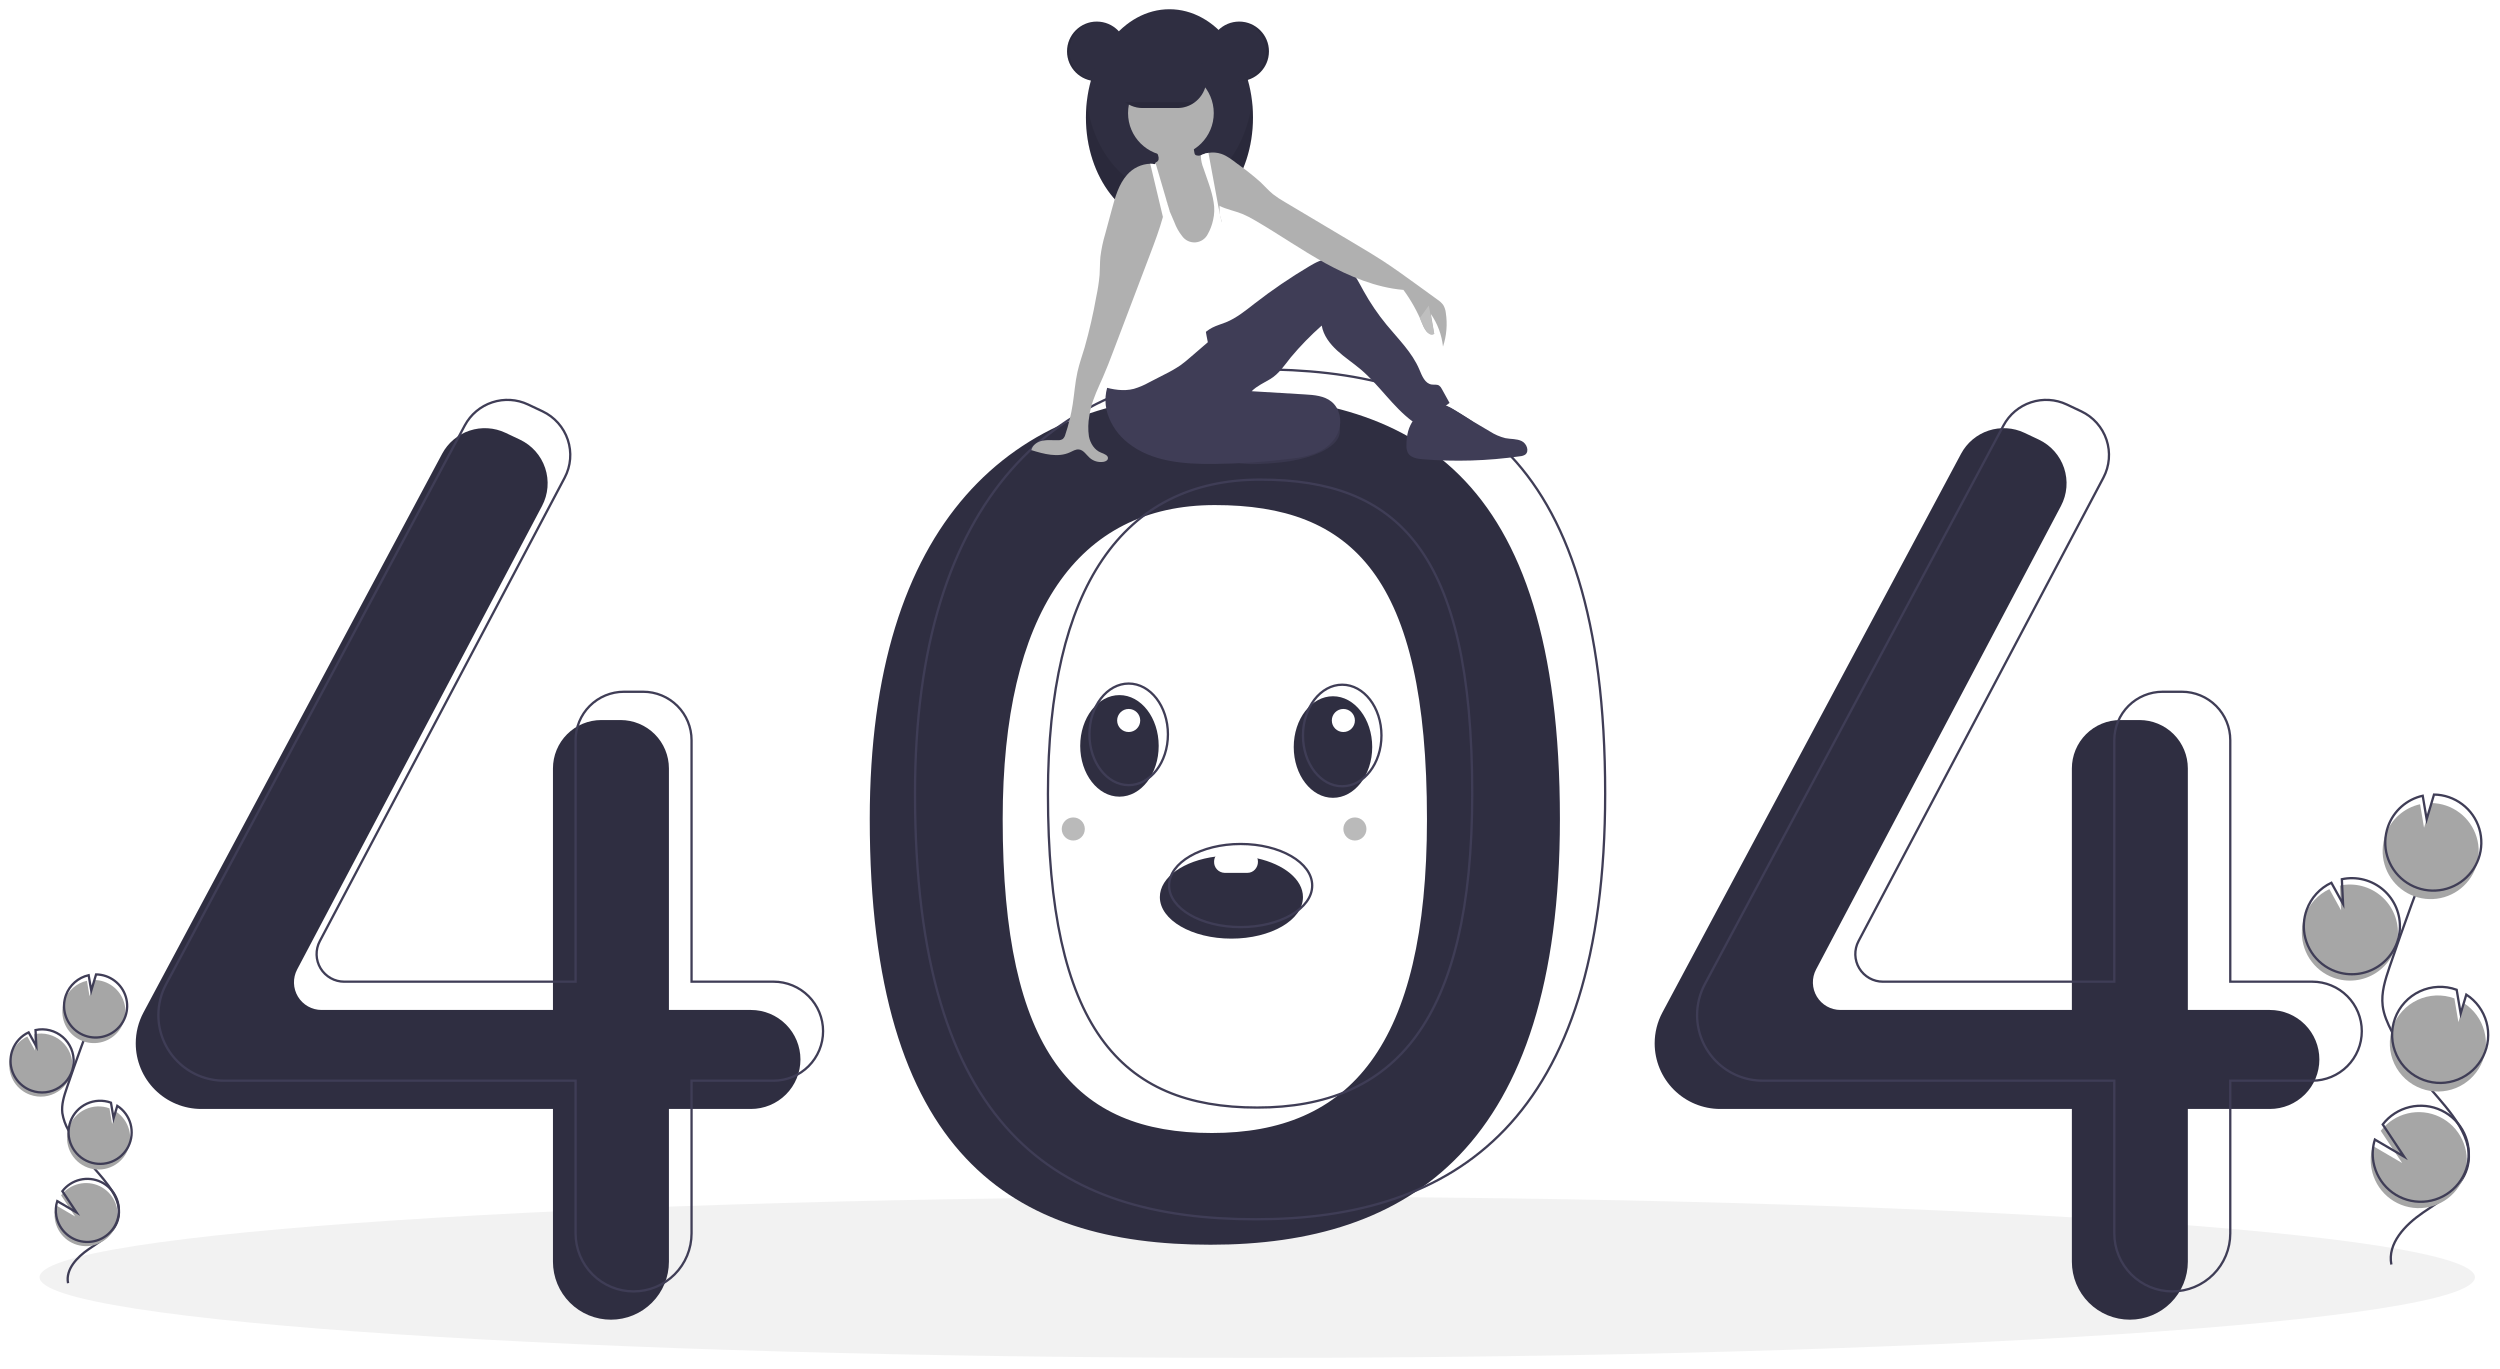 <svg width="1083" height="593" viewBox="0 0 1083 593" fill="none" xmlns="http://www.w3.org/2000/svg">
<g filter="url(#filter0_d)">
<g clip-path="url(#clip0)">
<path d="M544.643 584.231C835.974 584.231 1072.14 568.596 1072.14 549.309C1072.14 530.023 835.974 514.388 544.643 514.388C253.313 514.388 17.143 530.023 17.143 549.309C17.143 568.596 253.313 584.231 544.643 584.231Z" fill="#F2F2F2"/>
<path d="M524.426 167.01C438.482 167.01 376.775 222.149 376.775 350.808C376.775 496.621 438.482 535.218 524.426 535.218C610.37 535.218 675.753 492.945 675.753 350.808C675.753 198.868 610.37 167.01 524.426 167.01ZM524.991 486.818C465.464 486.818 434.365 451.895 434.365 350.902C434.365 261.79 466.737 214.797 526.264 214.797C585.791 214.797 618.163 245.665 618.163 350.902C618.163 449.349 584.517 486.818 524.991 486.818Z" fill="#2F2E41"/>
<path d="M325.311 433.517H289.777V328.877C289.777 323.32 287.569 317.989 283.639 314.059C279.709 310.129 274.379 307.922 268.821 307.922H260.495C257.743 307.922 255.018 308.464 252.475 309.517C249.933 310.57 247.623 312.113 245.677 314.059C243.731 316.005 242.187 318.315 241.134 320.858C240.081 323.4 239.539 326.125 239.539 328.877V433.517H139.309C137.247 433.517 135.22 432.984 133.425 431.97C131.629 430.955 130.127 429.494 129.062 427.728C127.998 425.962 127.408 423.951 127.35 421.89C127.292 419.829 127.768 417.788 128.731 415.965L234.814 215.184C236.136 212.681 236.938 209.936 237.17 207.114C237.402 204.293 237.061 201.453 236.165 198.768C235.27 196.082 233.84 193.605 231.961 191.487C230.082 189.37 227.793 187.654 225.233 186.446L218.971 183.488C214.108 181.192 208.549 180.853 203.444 182.541C198.338 184.23 194.077 187.816 191.542 192.558L62.16 434.591C59.957 438.712 58.804 443.314 58.804 447.987V447.987C58.804 451.719 59.539 455.414 60.967 458.861C62.395 462.309 64.489 465.441 67.127 468.08C69.766 470.719 72.898 472.812 76.346 474.24C79.793 475.668 83.489 476.403 87.22 476.403H239.539V542.57C239.539 545.869 240.189 549.135 241.451 552.183C242.713 555.23 244.564 557.999 246.896 560.332C249.229 562.664 251.998 564.515 255.045 565.777C258.093 567.039 261.359 567.689 264.658 567.689H264.658C267.957 567.689 271.223 567.039 274.271 565.777C277.318 564.515 280.087 562.664 282.42 560.332C284.752 557.999 286.603 555.23 287.865 552.183C289.127 549.135 289.777 545.869 289.777 542.57V476.403H325.311C330.998 476.403 336.452 474.144 340.474 470.122C344.495 466.101 346.754 460.647 346.754 454.96V454.96C346.754 449.273 344.495 443.819 340.474 439.797C336.453 435.776 330.998 433.517 325.311 433.517V433.517Z" fill="#2F2E41"/>
<path d="M983.308 433.517H947.774V328.877C947.774 323.32 945.566 317.989 941.636 314.059C937.706 310.129 932.376 307.922 926.818 307.922H918.491C915.739 307.922 913.014 308.464 910.472 309.517C907.929 310.57 905.619 312.113 903.673 314.059C901.727 316.005 900.184 318.315 899.131 320.858C898.077 323.4 897.535 326.125 897.535 328.877V433.517H797.305C795.243 433.517 793.216 432.984 791.421 431.97C789.626 430.955 788.123 429.494 787.059 427.728C785.995 425.962 785.405 423.951 785.347 421.89C785.289 419.829 785.764 417.788 786.728 415.965L892.81 215.184C894.133 212.681 894.934 209.936 895.167 207.114C895.399 204.293 895.057 201.453 894.162 198.768C893.266 196.082 891.836 193.605 889.957 191.487C888.078 189.37 885.79 187.654 883.23 186.446L876.967 183.488C872.105 181.192 866.546 180.853 861.44 182.541C856.334 184.23 852.073 187.816 849.538 192.558L720.157 434.591C717.953 438.712 716.801 443.314 716.801 447.987C716.801 455.523 719.795 462.751 725.124 468.08C730.453 473.409 737.68 476.403 745.217 476.403H897.535V542.57C897.535 549.232 900.182 555.621 904.893 560.332C909.603 565.043 915.992 567.689 922.654 567.689C929.316 567.689 935.706 565.043 940.416 560.332C945.127 555.621 947.773 549.232 947.773 542.57V476.403H983.308C988.995 476.403 994.449 474.144 998.47 470.122C1002.49 466.101 1004.75 460.647 1004.75 454.96C1004.75 449.273 1002.49 443.819 998.47 439.797C994.449 435.776 988.995 433.517 983.308 433.517Z" fill="#2F2E41"/>
<path d="M335.114 421.264H299.58V316.624C299.58 313.872 299.038 311.147 297.984 308.605C296.931 306.062 295.388 303.752 293.442 301.806C291.496 299.86 289.186 298.317 286.643 297.263C284.101 296.21 281.376 295.668 278.624 295.668H270.297C264.74 295.668 259.409 297.876 255.479 301.806C251.549 305.736 249.341 311.066 249.341 316.624V421.264H149.111C147.049 421.264 145.023 420.731 143.227 419.716C141.432 418.702 139.929 417.241 138.865 415.475C137.801 413.709 137.211 411.698 137.153 409.637C137.095 407.576 137.571 405.535 138.534 403.712L244.616 202.931C245.939 200.428 246.74 197.683 246.973 194.861C247.205 192.04 246.863 189.2 245.968 186.514C245.072 183.828 243.642 181.352 241.763 179.234C239.884 177.116 237.596 175.401 235.036 174.192L228.773 171.235C223.911 168.939 218.352 168.6 213.246 170.288C208.141 171.976 203.879 175.563 201.344 180.305L71.963 422.338C69.76 426.459 68.607 431.06 68.607 435.734V435.734C68.607 443.27 71.601 450.498 76.93 455.827C82.259 461.156 89.486 464.15 97.023 464.15H249.341V530.317C249.341 533.616 249.991 536.882 251.254 539.93C252.516 542.977 254.366 545.746 256.699 548.079C259.031 550.411 261.8 552.262 264.848 553.524C267.895 554.786 271.162 555.436 274.46 555.436H274.461C281.122 555.436 287.512 552.789 292.222 548.079C296.933 543.368 299.58 536.979 299.58 530.317V464.15H335.114C337.93 464.15 340.718 463.595 343.32 462.517C345.921 461.44 348.285 459.86 350.276 457.869C352.268 455.878 353.847 453.514 354.925 450.913C356.002 448.311 356.557 445.523 356.557 442.707V442.707C356.557 439.891 356.002 437.102 354.925 434.501C353.847 431.899 352.268 429.535 350.276 427.544C348.285 425.553 345.921 423.973 343.32 422.896C340.718 421.818 337.93 421.264 335.114 421.264V421.264Z" stroke="#3F3D56" stroke-miterlimit="10"/>
<path d="M1001.69 421.264H966.153V316.624C966.153 311.066 963.945 305.736 960.016 301.806C956.086 297.876 950.755 295.668 945.197 295.668H936.871C934.119 295.668 931.394 296.21 928.852 297.263C926.309 298.317 923.999 299.86 922.053 301.806C920.107 303.752 918.564 306.062 917.51 308.605C916.457 311.147 915.915 313.872 915.915 316.624V421.264H815.685C813.623 421.264 811.596 420.731 809.801 419.716C808.006 418.702 806.503 417.241 805.439 415.475C804.374 413.709 803.785 411.698 803.727 409.637C803.669 407.576 804.144 405.535 805.108 403.712L911.19 202.931C912.512 200.428 913.314 197.683 913.546 194.861C913.779 192.04 913.437 189.2 912.542 186.514C911.646 183.828 910.216 181.352 908.337 179.234C906.458 177.116 904.17 175.401 901.61 174.192L895.347 171.235C890.485 168.939 884.925 168.6 879.82 170.288C874.714 171.976 870.453 175.563 867.918 180.305L738.536 422.338C736.333 426.459 735.181 431.06 735.181 435.734C735.181 443.27 738.174 450.498 743.503 455.827C748.832 461.156 756.06 464.15 763.596 464.15H915.915V530.317C915.915 536.979 918.562 543.368 923.272 548.079C927.983 552.789 934.372 555.436 941.034 555.436V555.436C947.696 555.436 954.085 552.789 958.796 548.079C963.507 543.368 966.153 536.979 966.153 530.317V464.15H1001.69C1004.5 464.15 1007.29 463.595 1009.89 462.517C1012.49 461.44 1014.86 459.86 1016.85 457.869C1018.84 455.878 1020.42 453.514 1021.5 450.913C1022.58 448.311 1023.13 445.523 1023.13 442.707V442.707C1023.13 437.02 1020.87 431.565 1016.85 427.544C1012.83 423.523 1007.37 421.264 1001.69 421.264V421.264Z" stroke="#3F3D56" stroke-miterlimit="10"/>
<path d="M544.031 155.982C458.087 155.982 396.38 211.121 396.38 339.78C396.38 485.593 458.087 524.19 544.031 524.19C629.975 524.19 695.358 481.917 695.358 339.78C695.358 187.84 629.975 155.982 544.031 155.982ZM544.596 475.79C485.069 475.79 453.97 440.867 453.97 339.874C453.97 250.762 486.342 203.769 545.869 203.769C605.396 203.769 637.768 234.637 637.768 339.874C637.768 438.321 604.123 475.79 544.596 475.79V475.79Z" stroke="#3F3D56" stroke-miterlimit="10"/>
<path d="M475.141 31.152C482.266 31.152 488.042 25.375 488.042 18.25C488.042 11.125 482.266 5.349 475.141 5.349C468.016 5.349 462.24 11.125 462.24 18.25C462.24 25.375 468.016 31.152 475.141 31.152Z" fill="#2F2E41"/>
<path d="M506.607 93.769C526.592 93.769 542.794 72.778 542.794 46.885C542.794 20.991 526.592 0 506.607 0C486.622 0 470.421 20.991 470.421 46.885C470.421 72.778 486.622 93.769 506.607 93.769Z" fill="#2F2E41"/>
<path opacity="0.1" d="M506.607 79.61C488.48 79.61 473.466 62.339 470.832 39.805C470.558 42.155 470.421 44.519 470.421 46.885C470.421 72.778 486.622 93.769 506.607 93.769C526.592 93.769 542.794 72.778 542.794 46.885C542.794 44.519 542.657 42.155 542.383 39.805C539.749 62.339 524.735 79.61 506.607 79.61Z" fill="black"/>
<path d="M580.242 184.189C579.465 187.382 576.114 189.94 572.403 191.727C564.602 195.483 554.978 196.605 545.644 196.981C543.262 197.126 540.873 197.081 538.499 196.849C533.898 196.404 529.582 194.42 526.249 191.217C526.011 191.062 525.816 190.849 525.683 190.599C525.549 190.348 525.481 190.067 525.486 189.783C525.49 189.499 525.566 189.221 525.707 188.975C525.849 188.728 526.05 188.521 526.292 188.374C531.262 182.915 539.555 179.567 547.909 177.157C554.243 175.33 565.29 170.597 572.199 171.235C578.89 171.854 581.223 180.157 580.242 184.189Z" fill="#3F3D56"/>
<path opacity="0.1" d="M580.242 184.189C579.465 187.382 576.114 189.94 572.403 191.727C564.602 195.483 554.978 196.605 545.644 196.981C543.262 197.126 540.873 197.081 538.499 196.849C533.898 196.404 529.582 194.42 526.249 191.217C526.011 191.062 525.816 190.849 525.683 190.599C525.549 190.348 525.481 190.067 525.486 189.783C525.49 189.499 525.566 189.221 525.707 188.975C525.849 188.728 526.05 188.521 526.292 188.374C531.262 182.915 539.555 179.567 547.909 177.157C554.243 175.33 565.29 170.597 572.199 171.235C578.89 171.854 581.223 180.157 580.242 184.189Z" fill="black"/>
<path d="M481.044 160.321C478.662 164.989 478.231 170.411 479.845 175.396C481.487 180.344 484.56 184.693 488.674 187.893C498.769 195.985 512.662 197.098 525.599 196.986C536.937 196.887 548.259 196.111 559.504 194.662C563.273 194.328 566.976 193.468 570.506 192.108C574.728 190.281 578.439 186.93 579.942 182.582C581.445 178.234 580.378 172.909 576.808 170.008C573.671 167.458 569.345 167.107 565.31 166.865L542.223 165.477C544.504 163.169 547.541 161.863 550.318 160.185C554.004 157.959 556.452 154.22 559.132 150.85C563.26 145.916 567.752 141.297 572.57 137.033C573.322 141.344 576.048 144.883 579.258 147.857C582.467 150.831 586.166 153.226 589.501 156.057C597.58 162.916 603.397 172.224 611.894 178.558C617.738 177.022 623.202 174.294 627.942 170.546L624.64 164.564C624.365 163.949 623.936 163.414 623.396 163.011C622.461 162.436 621.256 162.733 620.17 162.57C617.27 162.135 616.003 158.786 614.865 156.083C611.74 148.661 605.757 142.903 600.647 136.679C596.875 132.084 593.529 127.157 590.651 121.956C588.934 118.854 587.363 115.625 585.033 112.953C582.704 110.281 579.44 108.18 575.895 108.172C572.763 108.166 569.874 109.756 567.181 111.355C558.978 116.227 551.087 121.604 543.551 127.454C539.607 130.516 535.688 133.751 531.061 135.628C529.114 136.419 527.061 136.959 525.192 137.92C521.919 139.605 519.435 142.455 516.761 144.985C507.223 154.008 494.165 159.854 481.044 160.321Z" fill="#3F3D56"/>
<path d="M529.32 96.098C529.213 98.856 528.626 101.575 527.586 104.131C527.059 105.407 526.275 106.56 525.282 107.518C524.29 108.477 523.111 109.221 521.818 109.704C519.983 110.196 518.059 110.258 516.195 109.887C514.57 109.717 513.004 109.183 511.614 108.326C509.449 106.837 508.369 104.182 507.976 101.583C507.583 98.987 507.759 96.334 507.507 93.719C507.262 91.607 506.86 89.516 506.305 87.464C506.135 86.781 505.962 86.101 505.792 85.421C505.626 84.742 505.462 84.062 505.311 83.382C505.172 82.744 505.043 82.102 504.933 81.457C504.842 80.912 504.76 80.365 504.7 79.814C504.645 78.182 504.373 76.564 503.892 75.003C503.44 73.991 502.874 73.033 502.205 72.149C501.919 71.74 501.642 71.331 501.387 70.906C500.65 69.802 500.307 68.482 500.415 67.159C500.445 66.954 500.495 66.753 500.563 66.558C500.588 66.482 500.616 66.406 500.648 66.334C500.931 66.257 501.191 66.112 501.405 65.912C501.62 65.712 501.782 65.463 501.878 65.186C501.986 64.59 501.935 63.977 501.73 63.408C501.495 62.612 501.173 61.845 500.77 61.12C500.506 60.642 499.609 59.78 499.603 59.232C499.59 58.131 501.743 57.243 502.614 56.809C505.275 55.477 508.242 54.875 511.211 55.066C513.115 55.195 515.179 55.78 516.23 57.376C517.174 58.814 517.048 60.676 517.451 62.347C517.493 62.59 517.596 62.818 517.75 63.011C517.955 63.198 518.213 63.317 518.489 63.351C518.955 63.444 519.433 63.463 519.905 63.408H519.908C520.033 63.398 520.157 63.38 520.28 63.354C521.015 63.218 521.71 62.918 522.312 62.476C522.702 62.372 523.096 62.287 523.492 62.221C523.508 62.22 523.524 62.217 523.539 62.212C525.116 67.187 525.32 72.52 526.611 77.586C527.249 80.107 528.165 82.596 528.294 85.189C528.303 85.302 528.307 85.418 528.31 85.535C528.329 86.369 528.263 87.209 528.297 88.04C528.309 88.413 528.351 88.786 528.423 89.153C528.564 89.744 528.74 90.326 528.949 90.897L528.958 90.925C529.018 91.107 529.074 91.293 529.122 91.479C529.156 91.614 529.188 91.746 529.213 91.882L529.216 91.891C529.449 93.281 529.484 94.698 529.32 96.098Z" fill="#B0B0B0"/>
<path d="M507.237 63.562C517.49 63.562 525.802 55.25 525.802 44.997C525.802 34.743 517.49 26.432 507.237 26.432C496.983 26.432 488.672 34.743 488.672 44.997C488.672 55.25 496.983 63.562 507.237 63.562Z" fill="#B0B0B0"/>
<path d="M625.103 146.148C624.565 141.083 622.765 136.234 619.867 132.045C620.349 134.909 620.831 137.771 621.315 140.632C620.714 140.806 620.075 140.801 619.477 140.617C618.879 140.433 618.347 140.079 617.948 139.597C617.166 138.621 616.568 137.511 616.182 136.321C614.073 131.085 611.315 126.135 607.973 121.586C596.154 120.601 584.471 115.702 574.077 109.99C563.681 104.282 553.952 97.439 543.694 91.488C541.915 90.413 540.062 89.467 538.149 88.656C534.94 87.369 531.337 86.702 528.294 85.189C528.089 85.088 527.885 84.981 527.683 84.871C526.996 84.497 526.345 84.06 525.739 83.565C525.411 83.299 525.1 83.013 524.807 82.709C523.289 80.943 522.086 78.929 521.249 76.756C519.616 73.143 519.033 68.785 517.404 65.173C518.153 64.473 518.994 63.879 519.905 63.408H519.908C520.04 63.338 520.172 63.272 520.308 63.209C520.953 62.906 521.624 62.66 522.312 62.476C522.702 62.372 523.096 62.287 523.492 62.221C523.508 62.22 523.524 62.217 523.539 62.212C525.378 61.912 527.262 62.061 529.03 62.646C531.617 63.521 533.797 65.267 535.972 66.919C539.504 69.408 542.892 72.095 546.12 74.968C547.913 76.686 549.549 78.574 551.478 80.135C553.081 81.372 554.771 82.492 556.535 83.486C566.972 89.704 577.411 95.921 587.85 102.136C591.384 104.241 594.921 106.347 598.376 108.574C603.624 111.96 608.684 115.629 613.741 119.295C616.721 121.453 619.699 123.613 622.677 125.774C623.654 126.397 624.512 127.19 625.21 128.115C625.827 129.165 626.21 130.336 626.333 131.548C627.081 136.444 626.659 141.447 625.103 146.148V146.148Z" fill="#B0B0B0"/>
<path d="M533.923 110.06C532.671 115.676 526.994 119.072 524.027 124.005C520.339 130.129 521.843 137.246 523.228 144.26C520.698 146.441 518.167 148.622 515.635 150.802C514.238 152.001 512.841 153.206 511.337 154.267C509.144 155.736 506.852 157.052 504.477 158.206C502.237 159.358 499.996 160.511 497.756 161.664C495.673 162.835 493.466 163.77 491.176 164.452C486.762 165.585 482.073 164.792 477.706 163.48C477.191 163.345 476.695 163.143 476.233 162.879C475.961 162.716 475.723 162.501 475.534 162.246C475.104 161.474 474.947 160.579 475.091 159.707C475.534 152.357 477.331 145.16 479.122 138.017C480.079 133.732 481.365 129.527 482.97 125.44C484.544 121.938 486.353 118.547 488.385 115.289C490.628 111.191 493.285 107.333 496.315 103.776C497.79 102.407 499.031 100.806 499.99 99.037C501.107 96.488 500.676 93.565 500.903 90.79C501.076 88.704 501.629 86.669 502.536 84.783V84.78C503.02 83.764 503.604 82.798 504.279 81.897C504.584 82.608 504.889 83.319 505.195 84.028C505.396 84.493 505.595 84.958 505.792 85.421C506.05 86.019 506.306 86.615 506.56 87.209C507.293 88.914 508.025 90.619 508.757 92.322C509.547 94.468 510.672 96.474 512.092 98.266C512.741 99.184 513.617 99.918 514.634 100.396C515.651 100.874 516.775 101.08 517.895 100.994C519.016 100.908 520.095 100.533 521.028 99.906C521.96 99.278 522.714 98.419 523.215 97.413C524.273 95.536 525.039 93.508 525.487 91.4C526.109 88.834 526.194 86.166 525.739 83.565C524.981 78.556 522.85 73.439 521.302 68.785C520.672 67.234 520.307 65.587 520.223 63.914C520.226 63.726 520.245 63.539 520.279 63.354C520.289 63.307 520.298 63.257 520.308 63.209C520.953 62.906 521.624 62.66 522.312 62.476C522.702 62.373 523.096 62.288 523.492 62.221C524.855 69.597 526.219 76.973 527.586 84.349C527.617 84.522 527.652 84.695 527.684 84.871C527.879 85.928 528.077 86.985 528.297 88.04C528.495 88.996 528.709 89.95 528.948 90.897L528.958 90.925C529.04 91.246 529.125 91.564 529.213 91.882L529.216 91.891C529.458 92.76 529.729 93.622 530.034 94.471C531.884 99.591 535.11 104.745 533.923 110.06Z" fill="white"/>
<path d="M609.267 188.993C609.209 190.075 609.419 191.154 609.877 192.136C611.039 194.259 613.827 194.742 616.24 194.941C630.332 196.099 644.51 195.667 658.505 193.653C659.265 193.601 660.001 193.372 660.657 192.985C662.647 191.59 661.42 188.19 659.247 187.102C657.074 186.013 654.496 186.276 652.112 185.804C649.743 185.208 647.488 184.23 645.434 182.908C640.599 180.13 635.835 177.234 631.141 174.22C628.346 172.425 625.048 170.51 621.901 171.574C613.376 174.458 609.211 179.796 609.267 188.993Z" fill="#3F3D56"/>
<path d="M505.383 82.989V82.992C505.361 83.124 505.339 83.254 505.311 83.382C505.276 83.597 505.235 83.814 505.195 84.028C504.804 86.026 504.326 88.014 503.775 89.99C502.265 95.45 500.242 100.821 498.234 106.114C492.847 120.305 487.459 134.497 482.07 148.691C480.711 152.265 479.354 155.843 477.809 159.345C477.293 160.513 476.762 161.689 476.233 162.879C474.339 167.136 472.52 171.532 471.916 176.063C471.353 179.045 471.288 182.1 471.724 185.103C472.328 188.074 474.131 190.975 476.954 192.073C478.332 192.611 480.305 193.332 479.927 194.764C479.723 195.55 478.829 195.934 478.027 196.066C476.967 196.235 475.883 196.169 474.852 195.872C473.821 195.575 472.868 195.055 472.061 194.348C470.553 193.011 469.395 190.931 467.391 190.708C466.003 190.557 464.726 191.387 463.454 191.969C458.269 194.339 452.227 192.681 446.781 190.997C447.208 188.791 449.424 187.338 451.623 186.897C453.823 186.453 456.098 186.768 458.341 186.708C459.06 186.747 459.773 186.563 460.383 186.183C460.931 185.68 461.315 185.025 461.485 184.301C462.93 180.019 464.005 175.621 464.697 171.155C465.421 166.488 465.723 161.749 466.755 157.139C467.558 153.543 468.797 150.06 469.861 146.529C471.918 139.26 473.606 131.892 474.921 124.452C475.585 121.362 476.061 118.233 476.346 115.085C476.526 112.473 476.441 109.849 476.692 107.246C477.115 103.861 477.821 100.517 478.804 97.25C479.767 93.684 480.728 90.121 481.689 86.561C483.115 81.29 484.644 75.815 488.256 71.718C489.511 70.276 491.048 69.106 492.773 68.283C494.498 67.459 496.374 66.998 498.285 66.929C499.001 66.928 499.715 67.005 500.415 67.159C500.531 67.187 500.648 67.215 500.764 67.247C501.526 67.446 502.258 67.749 502.938 68.147C504.052 67.439 504.619 67.687 505.358 68.779C506.006 69.934 506.312 71.251 506.239 72.574C506.302 76.066 506.015 79.555 505.383 82.989Z" fill="#B0B0B0"/>
<path d="M506.607 87.162L506.56 87.209L506.305 87.464L503.775 89.99L502.536 84.783L498.285 66.929C499.001 66.928 499.715 67.005 500.415 67.158C500.445 66.954 500.495 66.753 500.563 66.557L500.764 67.246L502.205 72.149L504.933 81.457L505.383 82.989V82.992L506.607 87.162Z" fill="white"/>
<path d="M522.661 30.203C522.659 31.856 522.331 33.493 521.696 35.019C521.061 36.545 520.132 37.932 518.961 39.099C518.537 39.523 518.082 39.917 517.601 40.275C515.429 41.912 512.784 42.798 510.065 42.799H494.969C491.633 42.794 488.436 41.465 486.079 39.105C483.722 36.744 482.398 33.545 482.398 30.209C482.398 26.873 483.722 23.674 486.079 21.313C488.436 18.953 491.633 17.624 494.969 17.619H510.065C513.401 17.628 516.598 18.956 518.958 21.313C521.318 23.671 522.649 26.867 522.661 30.203V30.203Z" fill="#2F2E41"/>
<path d="M536.815 31.152C543.94 31.152 549.716 25.375 549.716 18.25C549.716 11.125 543.94 5.349 536.815 5.349C529.69 5.349 523.914 11.125 523.914 18.25C523.914 25.375 529.69 31.152 536.815 31.152Z" fill="#2F2E41"/>
<path opacity="0.1" d="M536.5 5.349C536.342 5.349 536.185 5.356 536.028 5.361C539.366 5.483 542.526 6.894 544.844 9.298C547.162 11.701 548.457 14.911 548.457 18.25C548.457 21.59 547.162 24.799 544.844 27.203C542.526 29.607 539.366 31.018 536.028 31.14C536.185 31.145 536.342 31.152 536.5 31.152C539.922 31.152 543.203 29.792 545.623 27.373C548.042 24.953 549.401 21.672 549.401 18.25C549.401 14.829 548.042 11.547 545.623 9.128C543.203 6.708 539.922 5.349 536.5 5.349V5.349Z" fill="black"/>
<path opacity="0.1" d="M475.141 5.349C475.299 5.349 475.456 5.356 475.613 5.361C472.276 5.483 469.116 6.894 466.797 9.298C464.479 11.701 463.184 14.911 463.184 18.25C463.184 21.59 464.479 24.799 466.797 27.203C469.116 29.607 472.276 31.018 475.613 31.14C475.456 31.145 475.299 31.152 475.141 31.152C471.721 31.149 468.443 29.788 466.026 27.369C463.609 24.95 462.251 21.67 462.251 18.25C462.251 14.831 463.609 11.551 466.026 9.132C468.443 6.713 471.721 5.352 475.141 5.349Z" fill="black"/>
<path opacity="0.1" d="M517.601 40.275C515.429 41.912 512.784 42.798 510.065 42.799H494.969C492.25 42.798 489.605 41.912 487.433 40.275H517.601Z" fill="black"/>
<path d="M615.086 133.756C615.086 133.756 618.338 143.128 621.315 140.632L618.942 128.382L615.086 133.756Z" fill="#BFBFBF"/>
<path d="M1010.86 419.55C1013.89 420.651 1017.14 421.034 1020.34 420.667C1023.54 420.301 1026.62 419.196 1029.32 417.439C1032.02 415.683 1034.28 413.322 1035.91 410.544C1037.55 407.766 1038.51 404.647 1038.74 401.431C1038.96 398.216 1038.43 394.992 1037.2 392.015C1035.96 389.038 1034.05 386.388 1031.62 384.275C1029.19 382.161 1026.3 380.642 1023.17 379.837C1020.05 379.032 1016.79 378.962 1013.64 379.634L1014.16 390.347L1009.09 381.166C1004.11 383.503 1000.27 387.72 998.404 392.889C997.741 394.699 997.338 396.595 997.207 398.519C996.887 403.032 998.048 407.527 1000.51 411.322C1002.98 415.117 1006.61 418.006 1010.86 419.55Z" fill="#A6A6A6"/>
<path d="M1035.94 543.793C1034.15 534.683 1041.9 526.606 1049.56 521.357C1057.22 516.107 1066.17 510.949 1068.78 502.04C1072.53 489.236 1061.35 477.51 1052.64 467.398C1046.19 459.894 1040.64 451.65 1036.12 442.841C1034.31 439.308 1032.64 435.615 1032.17 431.674C1031.48 425.999 1033.31 420.351 1035.14 414.938C1041.26 396.903 1047.8 379.02 1054.77 361.288" stroke="#3F3D56" stroke-miterlimit="10"/>
<path d="M1011.72 416.792C1014.75 417.893 1017.99 418.276 1021.2 417.909C1024.4 417.543 1027.47 416.438 1030.17 414.682C1032.88 412.925 1035.13 410.565 1036.77 407.787C1038.4 405.009 1039.37 401.889 1039.59 398.673C1039.82 395.458 1039.29 392.234 1038.06 389.257C1036.82 386.28 1034.91 383.63 1032.48 381.517C1030.04 379.403 1027.15 377.884 1024.03 377.079C1020.91 376.274 1017.64 376.204 1014.49 376.876L1015.01 387.589L1009.95 378.408C1004.97 380.745 1001.13 384.962 999.262 390.131C998.599 391.941 998.196 393.837 998.064 395.761C997.745 400.274 998.905 404.769 1001.37 408.564C1003.83 412.359 1007.47 415.248 1011.72 416.792V416.792Z" stroke="#3F3D56" stroke-miterlimit="10"/>
<path d="M1033.4 357.588C1034.59 354.308 1036.58 351.38 1039.2 349.073C1041.82 346.767 1044.97 345.157 1048.38 344.391L1050.09 354.574L1053.27 343.879C1057.68 343.944 1061.96 345.41 1065.48 348.064C1069 350.718 1071.59 354.423 1072.87 358.645C1074.15 362.866 1074.06 367.386 1072.6 371.551C1071.15 375.715 1068.41 379.31 1064.78 381.815C1061.15 384.32 1056.81 385.607 1052.4 385.489C1047.99 385.371 1043.73 383.854 1040.24 381.158C1036.75 378.462 1034.21 374.726 1032.98 370.49C1031.74 366.253 1031.89 361.735 1033.4 357.588Z" fill="#A6A6A6"/>
<path d="M1034.54 353.911C1035.73 350.631 1037.72 347.703 1040.34 345.396C1042.96 343.09 1046.12 341.479 1049.52 340.713L1051.23 350.897L1054.41 340.201C1058.82 340.267 1063.1 341.732 1066.62 344.387C1070.15 347.041 1072.74 350.746 1074.02 354.968C1075.3 359.189 1075.2 363.709 1073.75 367.873C1072.29 372.038 1069.55 375.633 1065.92 378.138C1062.29 380.643 1057.96 381.93 1053.55 381.812C1049.14 381.694 1044.88 380.177 1041.38 377.481C1037.89 374.785 1035.35 371.049 1034.12 366.813C1032.89 362.576 1033.04 358.058 1034.54 353.911H1034.54Z" stroke="#3F3D56" stroke-miterlimit="10"/>
<path d="M1048.99 467.604C1053.8 469.347 1059.07 469.261 1063.82 467.363C1068.56 465.464 1072.44 461.886 1074.72 457.311C1076.99 452.735 1077.51 447.482 1076.16 442.553C1074.81 437.623 1071.7 433.362 1067.41 430.582L1064.97 438.801L1063.24 428.497C1063.22 428.489 1063.2 428.482 1063.18 428.477C1060.62 427.543 1057.89 427.125 1055.16 427.246C1052.42 427.367 1049.74 428.025 1047.27 429.182C1044.79 430.339 1042.56 431.973 1040.72 433.991C1038.87 436.008 1037.44 438.369 1036.51 440.94C1035.58 443.51 1035.16 446.238 1035.29 448.97C1035.41 451.701 1036.07 454.381 1037.23 456.857C1038.39 459.334 1040.02 461.557 1042.04 463.401C1044.06 465.245 1046.42 466.674 1048.99 467.604H1048.99Z" fill="#A6A6A6"/>
<path d="M1049.98 463.88C1054.79 465.622 1060.06 465.536 1064.81 463.638C1069.55 461.74 1073.43 458.162 1075.71 453.586C1077.99 449.011 1078.5 443.758 1077.15 438.828C1075.8 433.899 1072.69 429.638 1068.4 426.857L1065.96 435.076L1064.23 424.772C1064.21 424.764 1064.19 424.758 1064.17 424.752C1061.61 423.818 1058.88 423.4 1056.15 423.521C1053.41 423.642 1050.73 424.3 1048.26 425.457C1045.78 426.615 1043.55 428.249 1041.71 430.266C1039.86 432.284 1038.43 434.645 1037.5 437.215C1036.57 439.785 1036.15 442.514 1036.28 445.245C1036.4 447.976 1037.06 450.656 1038.22 453.133C1039.38 455.609 1041.01 457.833 1043.03 459.677C1045.05 461.521 1047.41 462.949 1049.98 463.88H1049.98Z" stroke="#3F3D56" stroke-miterlimit="10"/>
<path d="M1027.32 502.167C1028.15 506.867 1030.57 511.14 1034.17 514.27C1037.77 517.4 1042.34 519.195 1047.11 519.356C1051.88 519.517 1056.56 518.032 1060.37 515.152C1064.17 512.272 1066.87 508.171 1068.01 503.537C1069.15 498.903 1068.66 494.018 1066.63 489.701C1064.59 485.384 1061.14 481.897 1056.84 479.826C1052.54 477.755 1047.66 477.225 1043.02 478.326C1038.37 479.426 1034.25 482.09 1031.33 485.87L1040.61 499.826L1027.94 492.418C1026.95 495.572 1026.74 498.915 1027.32 502.167Z" fill="#A6A6A6"/>
<path d="M1028.18 499.409C1029.01 504.109 1031.42 508.382 1035.03 511.512C1038.63 514.642 1043.2 516.437 1047.97 516.598C1052.74 516.759 1057.42 515.274 1061.22 512.394C1065.03 509.514 1067.73 505.413 1068.87 500.779C1070.01 496.145 1069.52 491.26 1067.49 486.943C1065.45 482.626 1062 479.139 1057.7 477.068C1053.4 474.997 1048.52 474.467 1043.87 475.568C1039.23 476.668 1035.1 479.332 1032.19 483.112L1041.46 497.068L1028.79 489.661C1027.81 492.814 1027.6 496.157 1028.18 499.409V499.409Z" stroke="#3F3D56" stroke-miterlimit="10"/>
<path d="M13.008 470.249C14.998 470.972 17.129 471.224 19.233 470.983C21.337 470.743 23.356 470.017 25.132 468.862C26.907 467.708 28.391 466.157 29.465 464.332C30.539 462.507 31.174 460.457 31.321 458.345C31.468 456.232 31.122 454.114 30.31 452.158C29.499 450.202 28.244 448.461 26.645 447.073C25.046 445.684 23.146 444.686 21.096 444.157C19.045 443.628 16.9 443.582 14.829 444.024L15.171 451.062L11.841 445.03C8.573 446.566 6.048 449.336 4.821 452.732C4.386 453.922 4.121 455.167 4.035 456.431C3.825 459.397 4.587 462.35 6.206 464.843C7.825 467.337 10.213 469.234 13.008 470.249Z" fill="#A6A6A6"/>
<path d="M29.484 551.879C28.308 545.893 33.402 540.587 38.433 537.138C43.464 533.689 49.343 530.3 51.059 524.446C53.526 516.034 46.178 508.33 40.458 501.686C36.214 496.756 32.57 491.34 29.602 485.551C28.311 483.278 27.432 480.794 27.005 478.215C26.554 474.486 27.752 470.775 28.959 467.219C32.979 455.37 37.278 443.62 41.855 431.97" stroke="#3F3D56" stroke-miterlimit="10"/>
<path d="M13.571 468.437C15.561 469.16 17.692 469.412 19.796 469.171C21.9 468.931 23.919 468.205 25.695 467.05C27.471 465.896 28.954 464.345 30.028 462.52C31.102 460.695 31.737 458.645 31.884 456.533C32.031 454.42 31.685 452.302 30.873 450.346C30.062 448.39 28.807 446.649 27.208 445.261C25.609 443.872 23.709 442.874 21.659 442.345C19.608 441.816 17.463 441.77 15.392 442.212L15.734 449.25L12.404 443.218C9.136 444.754 6.611 447.524 5.385 450.92C4.949 452.11 4.684 453.355 4.598 454.619C4.388 457.585 5.15 460.538 6.769 463.031C8.388 465.525 10.776 467.422 13.571 468.437V468.437Z" stroke="#3F3D56" stroke-miterlimit="10"/>
<path d="M27.812 429.539C28.593 427.384 29.904 425.46 31.624 423.945C33.344 422.429 35.418 421.371 37.654 420.868L38.78 427.559L40.868 420.532C43.766 420.575 46.575 421.537 48.891 423.281C51.206 425.025 52.907 427.46 53.749 430.233C54.59 433.007 54.528 435.976 53.572 438.712C52.616 441.449 50.815 443.81 48.429 445.456C46.044 447.102 43.197 447.948 40.299 447.87C37.402 447.793 34.604 446.796 32.309 445.025C30.015 443.254 28.343 440.799 27.535 438.016C26.727 435.232 26.824 432.264 27.812 429.539V429.539Z" fill="#A6A6A6"/>
<path d="M28.563 427.123C29.344 424.968 30.655 423.044 32.375 421.529C34.095 420.013 36.169 418.955 38.405 418.452L39.531 425.143L41.619 418.116C44.517 418.158 47.326 419.121 49.642 420.865C51.957 422.609 53.658 425.044 54.499 427.817C55.341 430.591 55.279 433.56 54.323 436.296C53.367 439.033 51.566 441.394 49.18 443.04C46.795 444.686 43.947 445.532 41.05 445.454C38.153 445.377 35.355 444.38 33.06 442.609C30.766 440.838 29.094 438.383 28.286 435.599C27.477 432.816 27.575 429.848 28.563 427.123V427.123Z" stroke="#3F3D56" stroke-miterlimit="10"/>
<path d="M38.058 501.822C41.214 502.967 44.681 502.91 47.799 501.663C50.916 500.416 53.466 498.065 54.961 495.059C56.457 492.052 56.794 488.601 55.908 485.362C55.023 482.124 52.976 479.324 50.159 477.497L48.555 482.897L47.418 476.127C47.407 476.122 47.395 476.118 47.383 476.114C45.695 475.5 43.902 475.225 42.107 475.304C40.313 475.384 38.551 475.816 36.923 476.576C35.296 477.336 33.834 478.41 32.621 479.736C31.409 481.061 30.469 482.613 29.857 484.301C29.244 485.99 28.97 487.783 29.051 489.578C29.131 491.373 29.565 493.134 30.327 494.761C31.088 496.388 32.163 497.849 33.489 499.061C34.816 500.272 36.368 501.21 38.058 501.822Z" fill="#A6A6A6"/>
<path d="M38.708 499.374C41.864 500.519 45.332 500.463 48.449 499.216C51.567 497.968 54.116 495.618 55.612 492.611C57.107 489.605 57.444 486.154 56.559 482.915C55.673 479.676 53.627 476.877 50.81 475.05L49.206 480.45L48.069 473.68C48.057 473.675 48.046 473.67 48.034 473.667C46.346 473.055 44.554 472.781 42.76 472.861C40.966 472.941 39.206 473.374 37.579 474.135C34.294 475.671 31.754 478.449 30.517 481.858C29.281 485.267 29.449 489.028 30.985 492.313C32.521 495.597 35.299 498.138 38.708 499.374V499.374Z" stroke="#3F3D56" stroke-miterlimit="10"/>
<path d="M23.822 524.53C24.365 527.618 25.953 530.426 28.32 532.482C30.687 534.538 33.689 535.718 36.823 535.823C39.956 535.929 43.031 534.954 45.531 533.061C48.031 531.169 49.804 528.475 50.553 525.43C51.303 522.385 50.982 519.176 49.646 516.339C48.31 513.503 46.039 511.212 43.214 509.852C40.389 508.491 37.182 508.143 34.131 508.866C31.08 509.589 28.371 511.339 26.457 513.822L32.549 522.992L24.225 518.125C23.579 520.197 23.441 522.393 23.822 524.53Z" fill="#A6A6A6"/>
<path d="M24.385 522.718C24.928 525.806 26.516 528.614 28.883 530.67C31.25 532.726 34.252 533.906 37.386 534.011C40.519 534.117 43.594 533.142 46.094 531.249C48.594 529.357 50.367 526.663 51.117 523.618C51.866 520.573 51.545 517.364 50.209 514.527C48.873 511.691 46.602 509.4 43.777 508.039C40.952 506.679 37.745 506.331 34.694 507.054C31.643 507.777 28.934 509.527 27.02 512.01L33.112 521.18L24.788 516.313C24.143 518.385 24.004 520.581 24.385 522.718V522.718Z" stroke="#3F3D56" stroke-miterlimit="10"/>
<path d="M484.946 341.116C494.335 341.116 501.946 331.266 501.946 319.116C501.946 306.965 494.335 297.116 484.946 297.116C475.557 297.116 467.946 306.965 467.946 319.116C467.946 331.266 475.557 341.116 484.946 341.116Z" fill="#2F2E41"/>
<path d="M577.446 341.616C586.835 341.616 594.446 331.766 594.446 319.616C594.446 307.465 586.835 297.616 577.446 297.616C568.057 297.616 560.446 307.465 560.446 319.616C560.446 331.766 568.057 341.616 577.446 341.616Z" fill="#2F2E41"/>
<path d="M564.446 384.616C564.446 394.556 550.566 402.616 533.446 402.616C516.326 402.616 502.446 394.556 502.446 384.616C502.446 376.006 512.856 368.806 526.766 367.046C528.981 366.753 531.212 366.61 533.446 366.616C537.189 366.603 540.922 367.006 544.576 367.816C556.196 370.406 564.446 376.956 564.446 384.616Z" fill="#2F2E41"/>
<path d="M488.946 336.116C498.335 336.116 505.946 326.266 505.946 314.116C505.946 301.965 498.335 292.116 488.946 292.116C479.557 292.116 471.946 301.965 471.946 314.116C471.946 326.266 479.557 336.116 488.946 336.116Z" stroke="#3F3D56" stroke-miterlimit="10"/>
<path d="M581.446 336.616C590.835 336.616 598.446 326.766 598.446 314.616C598.446 302.465 590.835 292.616 581.446 292.616C572.057 292.616 564.446 302.465 564.446 314.616C564.446 326.766 572.057 336.616 581.446 336.616Z" stroke="#3F3D56" stroke-miterlimit="10"/>
<path d="M537.446 397.616C554.567 397.616 568.446 389.557 568.446 379.616C568.446 369.674 554.567 361.616 537.446 361.616C520.325 361.616 506.446 369.674 506.446 379.616C506.446 389.557 520.325 397.616 537.446 397.616Z" stroke="#3F3D56" stroke-miterlimit="10"/>
<path d="M544.946 369.316C544.954 370.573 544.482 371.786 543.626 372.708C543.222 373.149 542.73 373.502 542.183 373.744C541.636 373.986 541.044 374.113 540.446 374.116H530.446C529.214 374.073 528.049 373.544 527.205 372.644C526.362 371.745 525.909 370.548 525.946 369.316C525.941 368.341 526.226 367.386 526.766 366.574C528.979 366.263 531.211 366.109 533.446 366.116C537.193 366.103 540.929 366.533 544.576 367.396C544.823 368.005 544.948 368.658 544.946 369.316V369.316Z" fill="white"/>
<path d="M488.946 313.116C491.707 313.116 493.946 310.877 493.946 308.116C493.946 305.354 491.707 303.116 488.946 303.116C486.185 303.116 483.946 305.354 483.946 308.116C483.946 310.877 486.185 313.116 488.946 313.116Z" fill="white"/>
<path d="M581.946 313.116C584.707 313.116 586.946 310.877 586.946 308.116C586.946 305.354 584.707 303.116 581.946 303.116C579.185 303.116 576.946 305.354 576.946 308.116C576.946 310.877 579.185 313.116 581.946 313.116Z" fill="white"/>
<path opacity="0.3" d="M586.946 360.116C589.707 360.116 591.946 357.877 591.946 355.116C591.946 352.354 589.707 350.116 586.946 350.116C584.185 350.116 581.946 352.354 581.946 355.116C581.946 357.877 584.185 360.116 586.946 360.116Z" fill="#181818"/>
<path opacity="0.3" d="M464.946 360.116C467.707 360.116 469.946 357.877 469.946 355.116C469.946 352.354 467.707 350.116 464.946 350.116C462.185 350.116 459.946 352.354 459.946 355.116C459.946 357.877 462.185 360.116 464.946 360.116Z" fill="#181818"/>
</g>
</g>
<defs>
<filter id="filter0_d" x="0" y="0" width="1082.39" height="592.231" filterUnits="userSpaceOnUse" color-interpolation-filters="sRGB">
<feFlood flood-opacity="0" result="BackgroundImageFix"/>
<feColorMatrix in="SourceAlpha" type="matrix" values="0 0 0 0 0 0 0 0 0 0 0 0 0 0 0 0 0 0 127 0"/>
<feOffset dy="4"/>
<feGaussianBlur stdDeviation="2"/>
<feColorMatrix type="matrix" values="0 0 0 0 0 0 0 0 0 0 0 0 0 0 0 0 0 0 0.25 0"/>
<feBlend mode="normal" in2="BackgroundImageFix" result="effect1_dropShadow"/>
<feBlend mode="normal" in="SourceGraphic" in2="effect1_dropShadow" result="shape"/>
</filter>
<clipPath id="clip0">
<rect x="4" width="1074.39" height="584.231" fill="white"/>
</clipPath>
</defs>
</svg>
